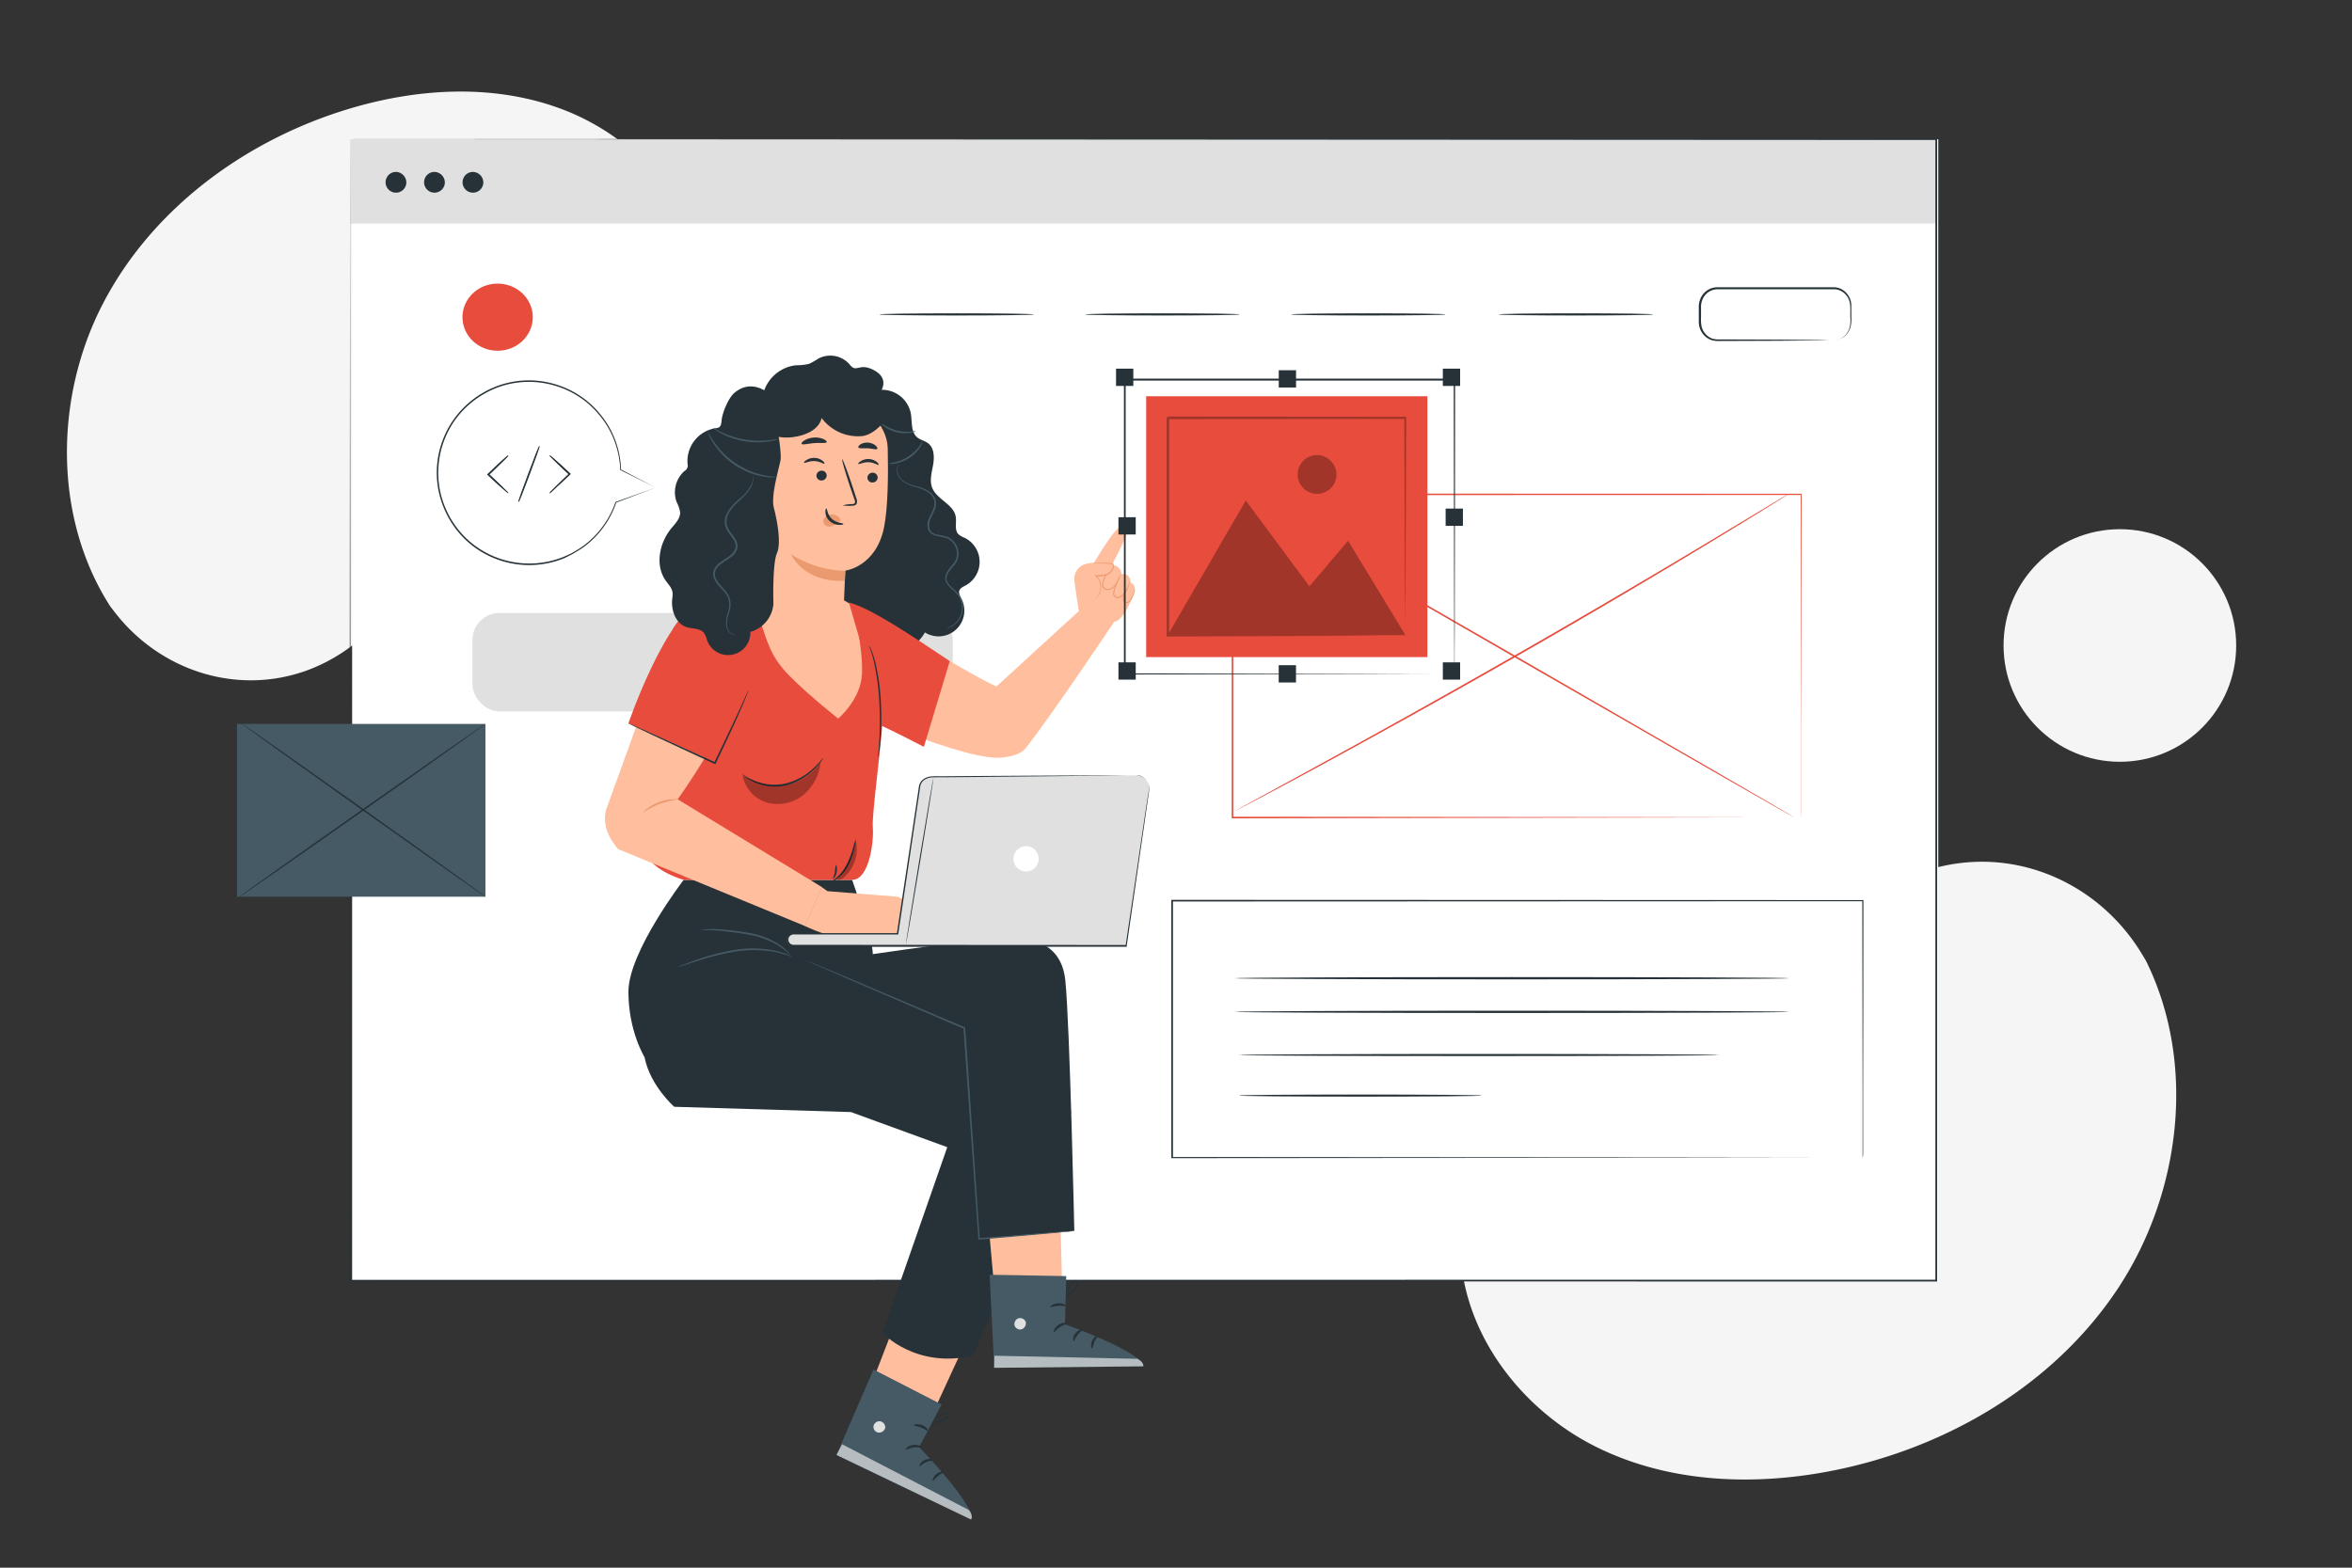 <svg xmlns="http://www.w3.org/2000/svg" viewBox="0 0 750 500"><rect x="0" y="0" width="750" height="500" fill="#333333" stroke="none"/><g id="freepik--background-simple--inject-2"><path d="M684.27,306.36l-1.37-2.26c-11.56-19.05-32.46-30.53-54.5-29.14a58.52,58.52,0,0,0-8.43,1.16c-20,4.29-37.47,19.44-44.7,38.85-4.25,11.41-5.44,24.55-13.5,33.61-10.5,11.79-28.32,12.16-44,11.67s-33.5-.07-43.94,11.76c-6.54,7.41-8.62,18-8.09,27.88,1.39,26.28,19.71,49.78,43,61.46s50.71,12.73,76.2,7.59c35.71-7.19,69.66-27,90.08-57.49S700.6,339.32,684.27,306.36Z" style="fill:#f5f5f5"></path><path d="M35.18,193.43l1.48,1.91c12.46,16.1,32.63,24.37,52.49,20.83a53.1,53.1,0,0,0,7.54-1.93c17.75-6,32-21.52,36.57-39.88,2.68-10.8,2.4-22.86,8.78-31.91,8.32-11.79,24.46-14,38.73-15.15s30.43-3.39,38.69-15.22c5.17-7.4,6-17.19,4.46-26.15-4-23.72-23-43.16-45.39-51.36s-47.36-6.31-70,1C76.88,45.78,48.09,67.24,32.71,97.07S17,165.2,35.18,193.43Z" style="fill:#f5f5f5"></path><circle cx="675.98" cy="205.87" r="37.09" style="fill:#f5f5f5"></circle></g><g id="freepik--Window--inject-2"><rect x="112.29" y="44.39" width="505.78" height="364.08" style="fill:#fff"></rect><rect x="111.66" y="44.39" width="505.78" height="26.91" style="fill:#e0e0e0"></rect><path d="M129.57,58.33a3.31,3.31,0,1,1-3.3-3.5A3.4,3.4,0,0,1,129.57,58.33Z" style="fill:#263238"></path><path d="M141.85,58.33a3.31,3.31,0,1,1-3.31-3.5A3.4,3.4,0,0,1,141.85,58.33Z" style="fill:#263238"></path><path d="M154.12,58.33a3.31,3.31,0,1,1-3.3-3.5A3.39,3.39,0,0,1,154.12,58.33Z" style="fill:#263238"></path><path d="M329.73,100.28c0,.19-11.05.34-24.67.34s-24.67-.15-24.67-.34,11-.35,24.67-.35S329.73,100.08,329.73,100.28Z" style="fill:#263238"></path><path d="M395.36,100.28c0,.19-11.05.34-24.67.34s-24.67-.15-24.67-.34,11-.35,24.67-.35S395.36,100.08,395.36,100.28Z" style="fill:#263238"></path><path d="M461,100.28c0,.19-11.05.34-24.67.34s-24.67-.15-24.67-.34,11-.35,24.67-.35S461,100.08,461,100.28Z" style="fill:#263238"></path><path d="M527.2,100.28c0,.19-11,.34-24.67.34s-24.67-.15-24.67-.34,11.05-.35,24.67-.35S527.2,100.08,527.2,100.28Z" style="fill:#263238"></path><path d="M584.72,108.59s.42,0,1.18-.21a5.5,5.5,0,0,0,2.84-1.85,5.73,5.73,0,0,0,1.12-2.25,11.57,11.57,0,0,0,.18-3.07c-.14-2.19.49-5-1.38-7.12a5.14,5.14,0,0,0-3.52-1.83c-1.41,0-3,0-4.53,0l-10,0-23,0a5.2,5.2,0,0,0-4.61,3,6.15,6.15,0,0,0-.58,2.88v3.09a11.56,11.56,0,0,0,.18,2.92,5.6,5.6,0,0,0,1.3,2.41A5.26,5.26,0,0,0,546,108a8.15,8.15,0,0,0,2.58.25l18.79.07,12.67.11,3.45.07.89,0c.21,0,.31,0,.31,0a1.2,1.2,0,0,1-.31,0l-.89,0-3.45.07-12.67.11-18.79.07a8.26,8.26,0,0,1-2.76-.26,5.88,5.88,0,0,1-2.45-1.58,6.2,6.2,0,0,1-1.46-2.69,6.45,6.45,0,0,1-.2-1.58c0-.51,0-1,0-1.52V98.18a6.71,6.71,0,0,1,.64-3.19,5.83,5.83,0,0,1,5.19-3.37l23,0,10,0c1.58,0,3.08,0,4.57,0a5.63,5.63,0,0,1,3.82,2,6.15,6.15,0,0,1,1.42,3.83c0,1.27,0,2.48,0,3.61a11.57,11.57,0,0,1-.24,3.16,5.91,5.91,0,0,1-1.23,2.34,5.43,5.43,0,0,1-3,1.8A3.83,3.83,0,0,1,584.72,108.59Z" style="fill:#263238"></path><rect x="150.65" y="195.5" width="153.18" height="31.41" rx="8.61" style="fill:#e0e0e0"></rect><path d="M111.66,44.39l505.79-.25h.26v.25c0,109.86,0,233.6,0,364v.33h-.28l-505.79-.05h-.23v-.23c.14-221,.23-362.19.23-364.09,0,1.9.1,143.11.23,364.09l-.23-.23,505.79-.06-.28.29v-.05c0-130.44,0-254.18,0-364l.26.26Z" style="fill:#263238"></path><path d="M574.31,260.74s0-.64,0-1.86,0-3,0-5.38c0-4.73,0-11.69,0-20.62,0-17.85-.06-43.59-.11-75.22l.2.2L393,157.92h0l.26-.26c0,36.46,0,71.32,0,103.07l-.25-.24,130.41.12,37.44.07,10,0h2.58l.88,0h-3.4l-9.93,0-37.39.07L393,261h-.24v-.25c0-31.75,0-66.61,0-103.07v-.26H393l181.27.06h.2v.2c0,31.68-.08,57.47-.1,75.34,0,8.92,0,15.85,0,20.57,0,2.35,0,4.14,0,5.35S574.31,260.74,574.31,260.74Z" style="fill:#E74C3C"></path><path d="M570.39,157.52l-.44.3-1.3.83-5,3.14c-4.37,2.71-10.72,6.61-18.59,11.37-15.73,9.55-37.6,22.53-62,36.48s-46.66,26.21-62.85,35c-8.1,4.38-14.67,7.89-19.22,10.28l-5.25,2.75-1.37.71a5,5,0,0,1-.47.22,5,5,0,0,1,.45-.27l1.34-.75,5.2-2.84L420,244.28c16.15-8.83,38.39-21.15,62.77-35.1s46.26-26.87,62-36.33l18.68-11.24,5.08-3.05,1.33-.78C570.23,157.6,570.39,157.52,570.39,157.52Z" style="fill:#E74C3C"></path><path d="M572.22,260.74c-.07.12-39.85-22.66-88.83-50.87s-88.64-51.2-88.57-51.32,39.84,22.65,88.83,50.87S572.29,260.61,572.22,260.74Z" style="fill:#E74C3C"></path><path d="M570.62,312c0,.2-39.62.36-88.47.36s-88.49-.16-88.49-.36,39.61-.37,88.49-.37S570.62,311.79,570.62,312Z" style="fill:#263238"></path><path d="M570.62,322.72c0,.2-39.62.36-88.47.36s-88.49-.16-88.49-.36,39.61-.37,88.49-.37S570.62,322.52,570.62,322.72Z" style="fill:#263238"></path><path d="M472.59,349.42c0,.19-17.37.34-38.78.34s-38.79-.15-38.79-.34,17.36-.33,38.79-.33S472.59,349.24,472.59,349.42Z" style="fill:#263238"></path><path d="M548.19,336.49c0,.18-34.29.33-76.58.33s-76.59-.15-76.59-.33,34.28-.34,76.59-.34S548.19,336.3,548.19,336.49Z" style="fill:#263238"></path><path d="M593.93,369.26s0-.5,0-1.45,0-2.36,0-4.21c0-3.71,0-9.18,0-16.24,0-14.1-.05-34.58-.09-60.1l.18.17-220.25.09h0l.26-.26c0,28.62,0,56.31,0,82l-.25-.25,157.81.11,45.89.07,12.29,0h3.18l1.09,0h-1.06l-3.15,0-12.24,0-45.83.07-158,.12h-.25v-.25c0-25.69,0-53.38,0-82V287h.27l220.25.08h.17v.18c0,25.56-.07,46.08-.09,60.21,0,7,0,12.49,0,16.19,0,1.84,0,3.24,0,4.19S593.93,369.26,593.93,369.26Z" style="fill:#263238"></path><ellipse cx="158.68" cy="101.16" rx="11.21" ry="10.71" style="fill:#E74C3C"></ellipse><rect x="75.58" y="230.89" width="79.21" height="55.11" style="fill:#455a64"></rect><path d="M154.78,230.89c.09.12-17.55,12.66-39.38,28S75.79,286.6,75.7,286.48s17.55-12.66,39.4-28S154.7,230.77,154.78,230.89Z" style="fill:#263238"></path><path d="M154.78,286l-.21-.12-.61-.4-2.3-1.57L143.27,278l-27.6-19.51L88.17,238.9l-8.3-6-2.24-1.66c-.24-.17-.43-.32-.58-.44l-.19-.16s.08,0,.22.12l.61.4,2.3,1.57,8.39,5.86L116,258.11l27.5,19.63,8.3,6,2.24,1.65.58.44C154.73,285.93,154.79,286,154.78,286Z" style="fill:#263238"></path></g><g id="freepik--speech-bubble--inject-2"><path d="M209.16,155.51l-11.2-5.7a29.26,29.26,0,1,0-1.55,10.38h0Z" style="fill:#fff"></path><path d="M209.16,155.51l-12.71,4.81a.11.11,0,0,1-.16-.07.13.13,0,0,1,0-.06h0l.25,0a29.25,29.25,0,0,1-8.45,12.7,25.25,25.25,0,0,1-3.74,2.75c-.69.41-1.37.84-2.1,1.23L180,178a29.56,29.56,0,0,1-21.76.29,29.25,29.25,0,0,1-10.38-6.72,29.83,29.83,0,0,1-6.9-11.07A29,29,0,0,1,139.52,147a29.44,29.44,0,0,1,5-13,29.83,29.83,0,0,1,9.85-8.93,29,29,0,0,1,12-3.67,29.63,29.63,0,0,1,21,6.63,31.21,31.21,0,0,1,6.31,7.25,29.17,29.17,0,0,1,4.35,14.54l-.07-.11,11.14,5.81-11.26-5.59a.11.11,0,0,1-.06-.11,29.06,29.06,0,0,0-4.4-14.35,31.44,31.44,0,0,0-6.27-7.13,29.33,29.33,0,0,0-20.74-6.46,28.41,28.41,0,0,0-11.82,3.63,29.45,29.45,0,0,0-9.68,8.78A29,29,0,0,0,140,147a28.47,28.47,0,0,0,1.37,13.29,29.35,29.35,0,0,0,6.78,10.89,28.66,28.66,0,0,0,10.19,6.62,29.21,29.21,0,0,0,21.44-.22l2.24-1c.71-.39,1.39-.81,2.08-1.21a25.88,25.88,0,0,0,3.7-2.7,29.09,29.09,0,0,0,8.45-12.51.13.13,0,0,1,.16-.08.14.14,0,0,1,.09.14h0l-.18-.13Z" style="fill:#263238"></path><path d="M175.36,157.16a3,3,0,0,1,.45-.51l1.31-1.32c1.11-1.09,2.66-2.6,4.39-4.24l0,0v.22c-1.74-1.61-3.3-3.09-4.42-4.16l-1.31-1.29a3.65,3.65,0,0,1-.46-.5s.21.13.54.41l1.38,1.22c1.15,1,2.74,2.48,4.48,4.1l.11.11-.11.11,0,0c-1.73,1.64-3.3,3.12-4.45,4.18l-1.37,1.24A3,3,0,0,1,175.36,157.16Z" style="fill:#263238"></path><path d="M175.36,157.29a.14.14,0,0,1-.09,0h0c-.09-.1-.06-.14.45-.68l1.31-1.31c1.13-1.12,2.62-2.56,4.22-4.09-1.58-1.46-3.06-2.86-4.21-4l-1.31-1.29c-.5-.5-.56-.57-.46-.68s.16,0,.71.41l1.38,1.22c1.18,1,2.69,2.44,4.29,3.92l0,0v0l.17.16.22.2-.26.24-.12.12v0l0,0c-1.63,1.55-3.16,3-4.31,4L176,156.83C175.59,157.17,175.44,157.29,175.36,157.29Zm6.07-6-3.37,3.25c1-.92,2.17-2,3.41-3.21h0Zm.24-.19v0l0,0Zm-3.58-3.29c1,.94,2.14,2,3.34,3.14l0,0C180.26,149.83,179.09,148.76,178.09,147.85Z" style="fill:#263238"></path><path d="M161.94,145.32a2.41,2.41,0,0,1-.45.51l-1.3,1.31c-1.12,1.1-2.67,2.6-4.39,4.25l0,0v-.22c1.74,1.61,3.3,3.08,4.42,4.16l1.31,1.29c.31.3.47.48.45.5a4.13,4.13,0,0,1-.53-.42L160,155.53c-1.16-1-2.74-2.49-4.48-4.1l-.12-.11.12-.11,0,0c1.72-1.65,3.3-3.12,4.45-4.18l1.37-1.25A3.22,3.22,0,0,1,161.94,145.32Z" style="fill:#263238"></path><path d="M162,157.29c-.08,0-.22-.11-.62-.45L160,155.62c-1.16-1-2.68-2.42-4.29-3.92l0,0v0l-.17-.16-.22-.2.25-.24.13-.12v0l0,0c1.63-1.55,3.15-3,4.3-4.05l1.38-1.24c.54-.47.6-.52.7-.42s0,.18-.45.69l-1.31,1.31c-1.12,1.11-2.61,2.55-4.21,4.08,1.59,1.49,3.08,2.89,4.2,4l1.32,1.29c.5.51.55.56.46.67A.14.14,0,0,1,162,157.29Zm-6.11-5.77c1.22,1.14,2.38,2.2,3.38,3.1l-3.34-3.13Zm-.23-.2h0v0Zm.22-.21h0l0,0c1.23-1.17,2.4-2.29,3.38-3.25C158.25,148.82,157.07,149.93,155.83,151.11Z" style="fill:#263238"></path><path d="M165.39,160c-.08,0,1.33-4,3.14-8.85s3.36-8.76,3.43-8.73-1.33,4-3.14,8.84S165.47,160,165.39,160Z" style="fill:#263238"></path><path d="M165.4,160.08l-.06,0h0c-.15-.05-.17-.06.79-2.77.6-1.67,1.41-3.88,2.29-6.23s1.71-4.55,2.36-6.2c1.05-2.67,1.08-2.67,1.23-2.61s.17.06-.79,2.77c-.6,1.67-1.41,3.89-2.29,6.23s-1.71,4.55-2.36,6.21C165.65,159.78,165.52,160.08,165.4,160.08Zm5.15-13.93c-.53,1.37-1.17,3.06-1.9,5s-1.35,3.64-1.85,5c.53-1.36,1.17-3,1.9-5S170.05,147.53,170.55,146.15Z" style="fill:#263238"></path></g><g id="freepik--Character--inject-2"><path d="M243.12,126.73a12.22,12.22,0,0,1,10.77-10.24,16.08,16.08,0,0,0,4.17-.47,25.33,25.33,0,0,0,3-1.71,8.16,8.16,0,0,1,10,2.08c2.14,2.74,3-1.07,8.06,1.93,4.19,2.49,2,6,2,6a9.37,9.37,0,0,1,9.3,7.42c.5,2.7-.05,6,2.05,7.74,1,.86,2.44,1.09,3.5,1.91,1.95,1.51,2,4.43,1.58,6.86s-1.2,5-.3,7.3c1.48,3.78,6.86,5.27,7.52,9.27.31,1.89-.48,4.16.83,5.55a6.53,6.53,0,0,0,2,1.16,8.55,8.55,0,0,1,.32,15.18c-.76.42-1.67.8-2,1.62s.28,1.86.71,2.73a8.21,8.21,0,0,1-11.69,10.65,12.85,12.85,0,0,1-7.55,6,7.81,7.81,0,0,1-4.49.12,9,9,0,0,1-3.08-1.9c-4.37-3.81-10.5-9.64-10.91-15.42" style="fill:#263238"></path><path d="M344,194.91l-26.2,24c-3.25-.75-43.14-24.6-43.14-24.6L268.38,225s40.83,18.77,52.06,16.5c1.84-.38,4.85-.61,6.74-3,9-11.55,28.06-40.13,28.06-40.13Z" style="fill:#ffbe9d"></path><path d="M356.69,168.5c-1.73.71-7.91,11.13-7.91,11.13l-1.55.08a4.92,4.92,0,0,0-4.62,5.51c.51,4.34,1.42,9.69,1.42,9.69l8.64,3.94,2.57-.54c2.38-.12,4.7-5,6.17-8.38s-.94-4.09-.94-4.09c0-3.39-2.87-2.72-2.87-2.72a3,3,0,0,0-3.09-2.94s3.83-7,4.58-9.49S358.42,167.8,356.69,168.5Z" style="fill:#ffbe9d"></path><path d="M357.43,183.12a16.72,16.72,0,0,1-.9,2.19,9,9,0,0,1-.54,1.08,4.83,4.83,0,0,1-.94,1.05,3.37,3.37,0,0,1-1.41.72,2.13,2.13,0,0,1-1.67-.4,1.48,1.48,0,0,1-.49-.77,2.14,2.14,0,0,1,0-.87,8.73,8.73,0,0,1,.44-1.47A19,19,0,0,1,353,182.3a14,14,0,0,1,.91-1.47,2,2,0,0,1,.4-.5c.05,0-.46.78-1.1,2.08a21.51,21.51,0,0,0-1,2.35,9.31,9.31,0,0,0-.41,1.42,1.35,1.35,0,0,0,.41,1.31,1.8,1.8,0,0,0,1.4.33,3.06,3.06,0,0,0,1.26-.63,4.49,4.49,0,0,0,.9-1,7.46,7.46,0,0,0,.56-1A15.65,15.65,0,0,1,357.43,183.12Z" style="fill:#eb996e"></path><path d="M360.37,185.36a2.32,2.32,0,0,1-.14.6,13.49,13.49,0,0,1-.57,1.57,7.77,7.77,0,0,1-1.31,2.14,3.31,3.31,0,0,1-1.2.92,1.51,1.51,0,0,1-2.16-1.74,7.37,7.37,0,0,1,.4-1.44,21.56,21.56,0,0,1,.93-2.29c.3-.64.57-1.15.77-1.49a1.86,1.86,0,0,1,.34-.51c.05,0-.35.8-.89,2.09-.27.65-.57,1.43-.85,2.3a6.36,6.36,0,0,0-.36,1.38,1.18,1.18,0,0,0,1.69,1.39,3.23,3.23,0,0,0,1.1-.83,7.74,7.74,0,0,0,1.32-2C360,186.17,360.32,185.34,360.37,185.36Z" style="fill:#eb996e"></path><path d="M361.9,187.87a3.94,3.94,0,0,1-.34,1.61,8,8,0,0,1-.79,1.62,4.7,4.7,0,0,1-.66.86,1.35,1.35,0,0,1-1.18.39,1.13,1.13,0,0,1-.82-.94,2.89,2.89,0,0,1,.06-1.11,7.3,7.3,0,0,1,.64-1.68,13.66,13.66,0,0,1,.77-1.45,5.65,5.65,0,0,1-.55,1.55,8.17,8.17,0,0,0-.55,1.65,2.88,2.88,0,0,0,0,1,.83.83,0,0,0,.56.68,1,1,0,0,0,.88-.31,4.25,4.25,0,0,0,.62-.78,9.64,9.64,0,0,0,.84-1.54C361.73,188.48,361.85,187.86,361.9,187.87Z" style="fill:#eb996e"></path><path d="M347.23,179.71a74.68,74.68,0,0,1,7.64.07,2.79,2.79,0,0,1-1.52,3.3,7.91,7.91,0,0,1-3.9.56,5,5,0,0,1-.11,7.4" style="fill:#ffbe9d"></path><path d="M349.34,191a6.42,6.42,0,0,0,1.25-1.94,4.89,4.89,0,0,0-1.25-5.34l-.32-.3h.44a8.43,8.43,0,0,0,3.49-.4c1.35-.52,2.26-2.06,1.77-3.23l.14.1c-2.23-.17-4.14-.17-5.49-.19H347.8a2.12,2.12,0,0,1-.57,0,2.37,2.37,0,0,1,.56-.07c.37,0,.9-.06,1.58-.08,1.35,0,3.26-.08,5.51.06h.1l0,.1a2.48,2.48,0,0,1-.2,2.15,3.53,3.53,0,0,1-1.73,1.52,8.68,8.68,0,0,1-3.65.41l.12-.28a5.11,5.11,0,0,1,1.56,3,5,5,0,0,1-.34,2.65,4.88,4.88,0,0,1-1,1.47A1.76,1.76,0,0,1,349.34,191Z" style="fill:#eb996e"></path><path d="M297.21,453.7a2.18,2.18,0,0,0,.39-.87,6.13,6.13,0,0,0,.21-2.58,3,3,0,0,0-.21-.88,1.06,1.06,0,0,0-.85-.69.79.79,0,0,0-.64.22,1,1,0,0,0-.26.59,6.39,6.39,0,0,0,0,1.08c.06.73.06,1.42.17,2.27a1.36,1.36,0,0,0,.89,1.07,2.83,2.83,0,0,0,1.35.06,11.05,11.05,0,0,0,2.35-.7,10.26,10.26,0,0,0,1.05-.52,3,3,0,0,0,.95-.72,1,1,0,0,0,0-1.28,1.23,1.23,0,0,0-1.15-.27,6.91,6.91,0,0,0-1.68.69,9.12,9.12,0,0,0-2.08,1.54c-.43.43-.62.72-.59.74a17.72,17.72,0,0,1,2.85-1.92,7.26,7.26,0,0,1,1.58-.59c.28,0,.58,0,.69.14a.51.51,0,0,1-.06.64,2.88,2.88,0,0,1-.8.56c-.32.17-.66.33-1,.48a10.75,10.75,0,0,1-2.24.65,2.2,2.2,0,0,1-1.06,0,.77.77,0,0,1-.53-.66c-.11-.69-.13-1.49-.2-2.18a7.19,7.19,0,0,1-.05-1c0-.28.16-.42.36-.4.47,0,.63.65.71,1.16A8.79,8.79,0,0,1,297.21,453.7Z" style="fill:#263238"></path><path d="M339.78,413.5a2.12,2.12,0,0,0,0-.95,6.32,6.32,0,0,0-1-2.41,2.94,2.94,0,0,0-.57-.69,1.06,1.06,0,0,0-1.07-.25.79.79,0,0,0-.48.48,1.06,1.06,0,0,0,0,.64,5.88,5.88,0,0,0,.5,1c.37.63.67,1.25,1.15,2a1.38,1.38,0,0,0,1.27.57,2.67,2.67,0,0,0,1.23-.55,10.29,10.29,0,0,0,2.52-2.59,3.31,3.31,0,0,0,.54-1.06,1,1,0,0,0-.55-1.16,1.19,1.19,0,0,0-1.14.25,7,7,0,0,0-1.21,1.37,9.28,9.28,0,0,0-1.18,2.3,2.37,2.37,0,0,0-.21.92,19.24,19.24,0,0,1,1.71-3,7,7,0,0,1,1.16-1.22.73.73,0,0,1,.68-.18.5.5,0,0,1,.22.59,2.69,2.69,0,0,1-.46.86,9.4,9.4,0,0,1-.69.87,10,10,0,0,1-1.72,1.57,2.2,2.2,0,0,1-1,.45.79.79,0,0,1-.77-.36c-.4-.57-.78-1.28-1.14-1.87a6,6,0,0,1-.48-.87c-.1-.27,0-.44.14-.52.44-.18.86.31,1.15.73A9.2,9.2,0,0,1,339.78,413.5Z" style="fill:#263238"></path><polygon points="310.13 423.26 297.93 449.71 278.24 440.61 290.86 407.88 310.13 423.26" style="fill:#ffbe9d"></polygon><path d="M300.24,447.94l-7.13,13.6s18.25,18.87,16.53,23.08l-42.9-20.57,11.79-27.26Z" style="fill:#455a64"></path><path d="M280.73,453.32a1.94,1.94,0,0,0-2.17,1.42A1.86,1.86,0,0,0,280,456.9a2.05,2.05,0,0,0,2.29-1.52,2,2,0,0,0-1.69-2.09" style="fill:#e0e0e0"></path><g style="opacity:0.6"><path d="M266.74,464.05l1.79-3.42,40.46,21s1.51,1.75.65,3Z" style="fill:#fff"></path></g><path d="M293.91,461.65c-.11.21-1.2-.2-2.56,0s-2.32.8-2.48.62.74-1.24,2.39-1.42S294,461.48,293.91,461.65Z" style="fill:#263238"></path><path d="M297.51,465.67c-.05.23-1.12.15-2.26.69s-1.79,1.39-2,1.28.23-1.36,1.66-2S297.6,465.47,297.51,465.67Z" style="fill:#263238"></path><path d="M297.49,472.28c-.21,0,0-1.23,1.08-2.12s2.29-.88,2.29-.66-.89.54-1.77,1.28S297.7,472.36,297.49,472.28Z" style="fill:#263238"></path><path d="M296,456.41c-.18.15-1-.6-2.22-1.08s-2.33-.56-2.35-.79,1.22-.56,2.65,0S296.13,456.3,296,456.41Z" style="fill:#263238"></path><path d="M310.41,432.34,341.49,355s-.72-13.74-3.25-18.07-79.15-29.64-79.15-29.64-19.52-4.7-32.53,0-22.77,21-21,30S215,353,215,353l56.34,1.68,30.72,11.2L281.4,425.11S292,436.68,310.41,432.34Z" style="fill:#263238"></path><polygon points="337.93 380.49 338.66 409.6 316.98 410.13 313.85 375.19 337.93 380.49" style="fill:#ffbe9d"></polygon><path d="M340,407l-.4,15.35s24.71,8.87,25,13.41l-47.57.49-1.46-29.68Z" style="fill:#455a64"></path><path d="M324.82,420.43a2,2,0,0,0-1.32,2.24,1.87,1.87,0,0,0,2.2,1.32,2.06,2.06,0,0,0,1.39-2.37,1.94,1.94,0,0,0-2.44-1.12" style="fill:#e0e0e0"></path><g style="opacity:0.6"><path d="M317,436.25l.09-3.86,45.58,1s2.13.9,1.9,2.39Z" style="fill:#fff"></path></g><path d="M340.32,422.1c0,.23-1.16.35-2.3,1.11s-1.73,1.74-1.95,1.65.12-1.44,1.51-2.33S340.37,421.88,340.32,422.1Z" style="fill:#263238"></path><path d="M345.33,424.11c.06.22-.94.63-1.72,1.62s-1,2-1.23,2-.39-1.33.6-2.54S345.33,423.89,345.33,424.11Z" style="fill:#263238"></path><path d="M348.23,430.05c-.21.06-.55-1.1,0-2.38s1.66-1.8,1.76-1.6-.56.88-1,1.93S348.46,430,348.23,430.05Z" style="fill:#263238"></path><path d="M339.85,416.49c-.1.22-1.17-.09-2.48,0s-2.33.53-2.45.33.85-1,2.4-1.14S340,416.31,339.85,416.49Z" style="fill:#263238"></path><path d="M325.27,299.65s13-1,14.44,13.06,2.86,79.87,2.86,79.87l-30.35,2.53-4.7-67.22-48.43-20.6S316.6,297.85,325.27,299.65Z" style="fill:#263238"></path><path d="M271.72,280.63s7.89,22.11,6.39,24.57-21.78,12.6-21.78,12.6L205.6,337.29s-5.21-8.29-5.21-21S218,280.63,218,280.63Z" style="fill:#263238"></path><path d="M256.69,306.16s.07,0,.23.13l.72.33,2.81,1.25,10.55,4.6,36.41,15.67-.16-.23c.46,6.64.95,13.81,1.47,21.23,1.23,17.35,2.37,33.34,3.27,46l0,.23.22,0,22.12-1.94,6.09-.57,1.59-.17a2.15,2.15,0,0,0,.54-.08l-.54,0-1.6.1-6.1.44-22.13,1.75.24.21c-.87-12.66-2-28.65-3.16-46-.52-7.42-1-14.59-1.49-21.23v-.17l-.16-.06-36.48-15.49-10.61-4.45-2.85-1.16-.74-.29A.84.84,0,0,0,256.69,306.16Z" style="fill:#455a64"></path><path d="M216.34,308.37a6.75,6.75,0,0,0,1.42-.39l3.82-1.23a83.29,83.29,0,0,1,12.79-3.23,37.6,37.6,0,0,1,13.08.17,52.12,52.12,0,0,1,5.25,1.52,6.56,6.56,0,0,0-1.32-.67,23.82,23.82,0,0,0-3.84-1.24,35.35,35.35,0,0,0-13.26-.34,71.07,71.07,0,0,0-12.83,3.41c-1.6.57-2.88,1.06-3.76,1.41A7.29,7.29,0,0,0,216.34,308.37Z" style="fill:#455a64"></path><path d="M223.51,296.72a36.27,36.27,0,0,1,4.43,0c1.37.09,3,.3,4.81.51s3.79.46,5.84.85a27.23,27.23,0,0,1,9.94,3.68,31.75,31.75,0,0,1,3.45,2.78,3.9,3.9,0,0,0-.74-.95,15.16,15.16,0,0,0-2.48-2.16,25.55,25.55,0,0,0-10.06-3.91c-2.08-.39-4.08-.62-5.9-.81s-3.45-.35-4.83-.39a18.1,18.1,0,0,0-3.29.14A4,4,0,0,0,223.51,296.72Z" style="fill:#455a64"></path><path d="M273,193.54a16.39,16.39,0,0,1,8.42,7.32c3.17,5.6,2.32,8.37,1.5,11.68s-2.29,9.88-2.37,9.46S273,193.54,273,193.54Z" style="fill:#ffbe9d"></path><polygon points="272.62 193.53 265.97 189.59 228.47 188.6 241.1 230.02 263.94 244.41 277.48 237.63 278.83 222.58 272.62 193.53" style="fill:#ffbe9d"></polygon><path d="M273,193.54s8.62,27.66,8.42,35.58-3.48,30.42-3.1,34.85-1.17,16.66-6.58,16.66H218s-12.12-3.35-12.65-10.64,9.33-69.61,9.33-69.61S221.56,190,226,189.09s12.68-2.78,15.65,6.41,3.94,13.9,10.27,20.24,15.36,13.45,15.36,13.45,7.28-6.09,7.6-14.33-2.75-21.59-2.75-21.59Z" style="fill:#E74C3C"></path><path d="M265,281.23a5.06,5.06,0,0,0,2.12-1.12,12.8,12.8,0,0,0,3.59-4.55,24.51,24.51,0,0,0,1.83-5.49,8.57,8.57,0,0,0,.37-2.35,11.25,11.25,0,0,0-.76,2.25,34.5,34.5,0,0,1-1.94,5.34,14.54,14.54,0,0,1-3.34,4.49C265.81,280.75,265,281.14,265,281.23Z" style="fill:#263238"></path><path d="M236.61,246.94a4.19,4.19,0,0,0,.9.76,15.88,15.88,0,0,0,2.78,1.62,16.64,16.64,0,0,0,4.58,1.38,15.85,15.85,0,0,0,5.86-.25,19.39,19.39,0,0,0,9.12-5.29,23.21,23.21,0,0,0,2.09-2.44,4.46,4.46,0,0,0,.63-1c-.08-.07-1.05,1.3-3,3.14a20.11,20.11,0,0,1-9,5,16.42,16.42,0,0,1-10.15-.93C238,247.91,236.67,246.85,236.61,246.94Z" style="fill:#263238"></path><path d="M265.69,280.23c.11.1.85-.75,1.1-2.07s-.1-2.38-.24-2.33a17.54,17.54,0,0,0-.31,2.22C266,279.25,265.55,280.15,265.69,280.23Z" style="fill:#263238"></path><g style="opacity:0.3"><path d="M261.67,243a15.58,15.58,0,0,1-5.51,10.55A13,13,0,0,1,244.67,256a11.12,11.12,0,0,1-7.85-8.53,33.07,33.07,0,0,0,8.57,3,16.84,16.84,0,0,0,16.54-7.81l-.44.46"></path></g><g style="opacity:0.3"><path d="M273,268.56a12,12,0,0,1-3.83,11.21,2.59,2.59,0,0,1-2.41.81,28.67,28.67,0,0,0,6.18-12.27"></path></g><path d="M200.39,230.7l27.05,12.69s11-24.4,12-27.74,3.92-8.61.87-15.57-10.73-10.83-15.83-9C212.53,195.23,200.39,230.7,200.39,230.7Z" style="fill:#E74C3C"></path><path d="M278.83,230.62c1.26,0,15.77,7.59,15.77,7.59l8.26-27.36c-12.34-8.22-24.94-16.77-32.16-18.71L277,213.91Z" style="fill:#E74C3C"></path><path d="M224.79,241.67c-5.13,8.42-8.7,13.26-8.7,13.26l46,28-5.35,12.44-59.6-24.53s-5.88-6-3.8-12.78l9.5-26.23Z" style="fill:#ffbe9d"></path><path d="M204.91,259.21a39.29,39.29,0,0,1,5.5-2.86,38.94,38.94,0,0,1,6-1.42,14.84,14.84,0,0,0-11.53,4.28Z" style="fill:#eb996e"></path><path d="M200.39,230.7a3,3,0,0,1,.53.19l1.5.64,5.47,2.43,18,8.18,2.19,1-.35.13c3.13-6.44,5.86-12.2,7.8-16.35.94-2,1.7-3.69,2.26-4.92.25-.53.45-1,.61-1.33a3.76,3.76,0,0,1,.24-.45,1.48,1.48,0,0,1-.15.49c-.11.32-.28.78-.52,1.37-.47,1.18-1.19,2.88-2.12,5-1.85,4.2-4.53,10-7.65,16.43l-.11.23-.23-.11-2.19-1-17.9-8.33-5.39-2.58-1.46-.72A1.89,1.89,0,0,1,200.39,230.7Z" style="fill:#263238"></path><path d="M277.16,205.87a7.36,7.36,0,0,1,.63,1.29,27.91,27.91,0,0,1,1.23,3.71,67.77,67.77,0,0,1,1.85,12.73,90.13,90.13,0,0,1-.12,12.86c-.14,1.64-.33,3-.49,3.87a7,7,0,0,1-.32,1.4,8.29,8.29,0,0,1,.12-1.43c.09-.91.23-2.23.32-3.87a109.09,109.09,0,0,0,0-12.8A77.65,77.65,0,0,0,278.66,211a37.2,37.2,0,0,0-1.06-3.73A8.15,8.15,0,0,1,277.16,205.87Z" style="fill:#263238"></path><path d="M297.69,291.44,286.23,286l-22.36-1.77L262,282.91l-5.35,12.44s5.86,2.81,8.93,3.06l18.81-.57,9.83,1Z" style="fill:#ffbe9d"></path><path d="M283.33,147.87a4.88,4.88,0,0,0,2,0,11.9,11.9,0,0,0,4.57-1.76,11.78,11.78,0,0,0,3.47-3.44,5,5,0,0,0,.86-1.83,15.49,15.49,0,0,0-1.17,1.61,13.71,13.71,0,0,1-7.8,5A15.34,15.34,0,0,0,283.33,147.87Z" style="fill:#455a64"></path><path d="M280.4,134.58s.4.61,1.31,1.31a11.54,11.54,0,0,0,8.53,2.17,4.16,4.16,0,0,0,1.78-.52c0-.18-2.81.62-6.12-.25A18.46,18.46,0,0,1,280.4,134.58Z" style="fill:#455a64"></path><path d="M301.88,200.38l.18,0c.12,0,.29-.07.52-.15a6.51,6.51,0,0,0,1.81-1,7,7,0,0,0,2.06-2.55,6.86,6.86,0,0,0,.5-4.31A7,7,0,0,0,306,190a9.49,9.49,0,0,0-1.85-2.06,9.37,9.37,0,0,1-1.91-2.07,2.87,2.87,0,0,1-.09-2.73,13.91,13.91,0,0,1,1.88-2.55,9,9,0,0,0,1-1.41,5.59,5.59,0,0,0,.57-1.7,6,6,0,0,0-3.26-6.17,19.74,19.74,0,0,0-3.56-.82,4.13,4.13,0,0,1-1.5-.64,2.45,2.45,0,0,1-.88-1.27,5,5,0,0,1,.35-3.12c.41-1,1-1.94,1.35-2.95a4.77,4.77,0,0,0,.21-3.18,5,5,0,0,0-1.8-2.4,13.79,13.79,0,0,0-4.84-2,10.62,10.62,0,0,1-3.83-1.75,4.76,4.76,0,0,1-1.6-2.65,3,3,0,0,1,.19-2c.2-.42.39-.59.36-.61a1.66,1.66,0,0,0-.46.56,3,3,0,0,0-.3,2,4.89,4.89,0,0,0,1.61,2.86,10.88,10.88,0,0,0,3.91,1.88,13.72,13.72,0,0,1,4.68,2,4.55,4.55,0,0,1,1.62,2.19,4.23,4.23,0,0,1-.22,2.85c-.37,1-.92,1.88-1.36,2.93a5.46,5.46,0,0,0-.38,3.47,2.92,2.92,0,0,0,1.06,1.55,4.64,4.64,0,0,0,1.71.74,20.23,20.23,0,0,1,3.45.79,5.46,5.46,0,0,1,3,5.59,5.29,5.29,0,0,1-.5,1.53,9.34,9.34,0,0,1-.93,1.33,13.42,13.42,0,0,0-1.92,2.67,3.35,3.35,0,0,0,.12,3.18,10.07,10.07,0,0,0,2,2.17,9,9,0,0,1,1.79,1.94,7.08,7.08,0,0,1,.92,2.24,6.54,6.54,0,0,1-.41,4.1,7,7,0,0,1-1.91,2.51A9.09,9.09,0,0,1,301.88,200.38Z" style="fill:#455a64"></path><path d="M242.38,135.64l.08-4.11,24.88-3.7c7.65-.5,15.57,7.47,15.74,15.13.19,8.51.09,18.91-1.17,25.2C279.37,180.81,269.54,182,269.54,182L269,194.68l-28.18-.79Z" style="fill:#ffbe9d"></path><path d="M279.87,152.31a1.64,1.64,0,0,1-1.64,1.58,1.57,1.57,0,0,1-1.63-1.54,1.65,1.65,0,0,1,1.64-1.59A1.58,1.58,0,0,1,279.87,152.31Z" style="fill:#263238"></path><path d="M280.17,148.26c-.21.2-1.41-.76-3.17-.83s-3.08.76-3.26.54.13-.48.71-.86a4.44,4.44,0,0,1,2.62-.7,4.24,4.24,0,0,1,2.51.93C280.11,147.77,280.28,148.17,280.17,148.26Z" style="fill:#263238"></path><path d="M263.61,151.66a1.64,1.64,0,0,1-1.64,1.59,1.58,1.58,0,0,1-1.63-1.55,1.64,1.64,0,0,1,1.64-1.58A1.57,1.57,0,0,1,263.61,151.66Z" style="fill:#263238"></path><path d="M262.88,147.89c-.21.2-1.41-.77-3.17-.83s-3.08.76-3.26.53.13-.47.71-.86a4.52,4.52,0,0,1,2.62-.69,4.3,4.3,0,0,1,2.51.92C262.82,147.4,263,147.79,262.88,147.89Z" style="fill:#263238"></path><path d="M268.73,161.18a11.48,11.48,0,0,1,2.88-.4c.45,0,.88-.1,1-.4a2.34,2.34,0,0,0-.24-1.35c-.38-1.1-.77-2.26-1.19-3.47-1.65-4.94-2.82-9-2.62-9.06s1.7,3.89,3.34,8.83c.4,1.22.78,2.38,1.13,3.49a2.63,2.63,0,0,1,.17,1.77,1.17,1.17,0,0,1-.77.63,3.06,3.06,0,0,1-.76.07A11.24,11.24,0,0,1,268.73,161.18Z" style="fill:#263238"></path><path d="M269.54,182.07a33.75,33.75,0,0,1-17.31-5.29s3.94,9.1,17.17,8.46Z" style="fill:#eb996e"></path><path d="M267.82,165.38a3.19,3.19,0,0,0-2.8-1.29,2.91,2.91,0,0,0-2,1,1.84,1.84,0,0,0-.22,2.09,2.13,2.13,0,0,0,2.28.68,6.8,6.8,0,0,0,2.3-1.25,2.11,2.11,0,0,0,.53-.5.61.61,0,0,0,0-.66" style="fill:#eb996e"></path><path d="M263.51,162.18c.29,0,.21,1.91,1.79,3.33s3.62,1.29,3.62,1.56-.47.35-1.33.34a4.76,4.76,0,0,1-3-1.2,4.08,4.08,0,0,1-1.38-2.78C263.15,162.63,263.38,162.17,263.51,162.18Z" style="fill:#263238"></path><path d="M263.62,141c-.2.47-1.94.17-4,.33s-3.76.66-4,.22c-.12-.21.19-.64.88-1.08a6.82,6.82,0,0,1,3-.92,6.72,6.72,0,0,1,3.11.5C263.33,140.4,263.7,140.79,263.62,141Z" style="fill:#263238"></path><path d="M279.73,143.15c-.32.38-1.52-.08-3-.16s-2.7.16-3-.27c-.12-.21.09-.6.65-1a4.33,4.33,0,0,1,4.79.35C279.72,142.54,279.88,143,279.73,143.15Z" style="fill:#263238"></path><path d="M286.36,127.53c-2.05,4.45-6.65,11.08-11.53,11.56A14.42,14.42,0,0,1,262,133.32c-.82,3.61-4.89,5.45-8.56,6a14.7,14.7,0,0,1-7.73-.7,7.71,7.71,0,0,1-4.77-5.8c-.34-2.6,3.49-8.87,6.08-9.29" style="fill:#263238"></path><path d="M246.62,192.62a10.05,10.05,0,0,1-7.35,8.91,7.11,7.11,0,0,1-13.77,2.76,8.75,8.75,0,0,0-1-2.41c-1.25-1.58-3.68-1.26-5.59-1.88-3.45-1.12-4.95-5.35-4.56-8.95a8.1,8.1,0,0,0,.1-2.14c-.21-1.44-1.34-2.55-2.18-3.74-3.47-4.92-2-12.06,1.82-16.69,1.28-1.54,2.9-3.15,2.78-5.15a10.65,10.65,0,0,0-1.09-3.17,9.09,9.09,0,0,1,2.46-9.92,2,2,0,0,0,1-2.32,10.63,10.63,0,0,1,9-11.36,2.52,2.52,0,0,0,.94-.21c.82-.42.84-1.55.95-2.47.28-2.42,2.16-6.94,4-8.53,5.14-4.39,10.12-.82,11.9.86,0,0,3.52,17.44,2.84,20.69s-3.07,11.35-2.12,15,2.49,11.22,1,14.53S246.62,192.62,246.62,192.62Z" style="fill:#263238"></path><path d="M227.39,136.5s.22.22.67.55a18.39,18.39,0,0,0,2,1.22,25,25,0,0,0,15.29,2.51,17.36,17.36,0,0,0,2.32-.51c.54-.16.83-.27.82-.31s-1.23.21-3.2.44a29.2,29.2,0,0,1-7.7-.2,28.4,28.4,0,0,1-7.36-2.28C228.48,137.09,227.44,136.42,227.39,136.5Z" style="fill:#455a64"></path><path d="M225.71,137.73a4.05,4.05,0,0,0,.37,1,8.52,8.52,0,0,0,.56,1.16,14.08,14.08,0,0,0,.85,1.49,22.84,22.84,0,0,0,2.76,3.52,25.76,25.76,0,0,0,4.2,3.51,26.74,26.74,0,0,0,4.88,2.48,23.23,23.23,0,0,0,4.32,1.14,14.89,14.89,0,0,0,1.7.2,8.61,8.61,0,0,0,1.29,0,4.55,4.55,0,0,0,1.1-.06c0-.11-1.57-.09-4-.57a25.59,25.59,0,0,1-4.2-1.23,28.18,28.18,0,0,1-4.76-2.47,27.85,27.85,0,0,1-4.14-3.4,24.62,24.62,0,0,1-2.79-3.38C226.41,139.14,225.81,137.68,225.71,137.73Z" style="fill:#455a64"></path><path d="M234.83,202.54s-.22,0-.61-.07a2.7,2.7,0,0,1-1.47-.87,3.73,3.73,0,0,1-.95-2.5,12.27,12.27,0,0,1,.66-3.62,7.82,7.82,0,0,0,.27-4.59c-.53-1.65-1.87-2.93-3-4.29a8.34,8.34,0,0,1-1.52-2.25,3.14,3.14,0,0,1,.08-2.63,5.91,5.91,0,0,1,2-2.1c.82-.6,1.72-1.12,2.59-1.77a5.6,5.6,0,0,0,2.09-2.49,3.88,3.88,0,0,0-.33-3.15c-1-1.81-2.52-3.13-2.89-4.87a5.89,5.89,0,0,1,1.3-4.67,20.67,20.67,0,0,1,3.06-3.28,21.4,21.4,0,0,0,2.58-2.76A8.63,8.63,0,0,0,240,154.1a5.38,5.38,0,0,0,.2-1.8,3.13,3.13,0,0,0-.11-.62,6.9,6.9,0,0,1-.3,2.35,12.76,12.76,0,0,1-4,5.07,20.48,20.48,0,0,0-3.17,3.3,8.6,8.6,0,0,0-1.23,2.28,5.09,5.09,0,0,0-.19,2.77c.42,2,2,3.32,2.91,5a3.34,3.34,0,0,1,.29,2.72,5.2,5.2,0,0,1-1.9,2.23c-.84.62-1.74,1.15-2.59,1.77a6.47,6.47,0,0,0-2.14,2.3,3.72,3.72,0,0,0-.09,3.06,9,9,0,0,0,1.63,2.4c1.22,1.37,2.5,2.6,3,4.09a7.62,7.62,0,0,1-.21,4.35,12.11,12.11,0,0,0-.6,3.73,4,4,0,0,0,1.11,2.64,2.74,2.74,0,0,0,1.6.83A1.34,1.34,0,0,0,234.83,202.54Z" style="fill:#455a64"></path><path d="M362.17,247.29l-64.48.52c-2.09,0-4.09,1-4.4,3.08l-7.05,47H253a1.94,1.94,0,1,0,0,3.87H359.1l7.25-49.6A4.22,4.22,0,0,0,362.17,247.29Z" style="fill:#e0e0e0"></path><path d="M362.17,247.29a3.22,3.22,0,0,1,1,.09,4.25,4.25,0,0,1,3.26,3.7,11.88,11.88,0,0,1-.23,2.65l-.93,6.54c-1.42,9.86-3.47,24.05-6,41.51l0,.17h-.17L256.19,302h-2.77a2.58,2.58,0,0,1-1.46-.28,2.17,2.17,0,0,1-1-1.16,2.2,2.2,0,0,1,1-2.68,2.72,2.72,0,0,1,1.45-.27h32.82l-.25.21c2.54-16.83,4.9-32.53,7-46.61a3.63,3.63,0,0,1,1.19-2.46,4.84,4.84,0,0,1,2.47-1.09,22.91,22.91,0,0,1,2.6-.09h2.53l9.7-.07,17.26-.11,24.56-.12,6.57,0h1.69l.58,0-.58,0-1.69,0-6.57.1-24.56.27-17.25.17-9.71.09-2.53,0a21.34,21.34,0,0,0-2.54.09,4.42,4.42,0,0,0-2.25,1,3.22,3.22,0,0,0-1.05,2.2l-6.95,46.63,0,.21h-33a2.21,2.21,0,0,0-1.2.21,1.67,1.67,0,0,0-.76,2,1.64,1.64,0,0,0,.75.89,2.09,2.09,0,0,0,1.21.21h2.77l102.91.06-.19.17c2.58-17.44,4.69-31.63,6.15-41.48.37-2.46.69-4.64,1-6.54a11.88,11.88,0,0,0,.26-2.61,4,4,0,0,0-.75-2,4.22,4.22,0,0,0-2.38-1.65A6.16,6.16,0,0,0,362.17,247.29Z" style="fill:#263238"></path><circle cx="327.19" cy="273.92" r="4.04" style="fill:#fff"></circle><path d="M288.85,301.32c.09,0,2.15-11.95,4.59-26.73s4.34-26.76,4.25-26.78-2.14,11.95-4.58,26.73S288.76,301.3,288.85,301.32Z" style="fill:#263238"></path></g><g id="freepik--Picture--inject-2"><path d="M463.73,214.91s0-.6,0-1.74,0-2.83,0-5c0-4.4,0-10.84-.05-19,0-16.4-.07-39.84-.12-68l.22.22-105.09,0h0l.26-.26c0,34.15,0,66.28,0,93.87l-.23-.23,76,.12,21.44.06,5.68,0,1.46,0h0l-1.44,0-5.63,0L434.8,215l-76.17.12h-.23v-.23c0-27.59,0-59.72,0-93.87v-.26h.27l105.09,0H464V121c0,28.27-.08,51.76-.11,68.19,0,8.18,0,14.61-.06,19,0,2.18,0,3.85,0,5S463.73,214.91,463.73,214.91Z" style="fill:#263238"></path><rect x="365.49" y="126.38" width="89.68" height="83.19" style="fill:#E74C3C"></rect><g style="opacity:0.3"><path d="M419.73,145.13a6.19,6.19,0,1,0,6.45,6.19A6.32,6.32,0,0,0,419.73,145.13Z"></path><path d="M448.21,132.92l-75.76-.06c.08-.09-.82.78-.44.42V138c0,1.57,0,3.13,0,4.69V152c0,6.11,0,12.1,0,17.92,0,11.65,0,22.67,0,32.8V203h.37l55-.18,15.37-.09,4,0,1,0a1.06,1.06,0,0,0,.33,0l-.37,0-1.06,0-4.1,0-15.45-.09-16.93-.06h37.9c0,.14,0,.23,0,.23a.87.87,0,0,0,0-.3c0-.24,0-.54,0-.93,0-.87,0-2.09.05-3.68,0-3.28.05-8,.09-14.05.05-12.2.11-29.58.19-50.45v-.35Zm-18.34,39.55L417.54,187l-20.29-27.37-24.44,42.17c0-9.89,0-20.61,0-31.93,0-5.82,0-11.81,0-17.92q0-4.59,0-9.27v-9l75-.06c.07,20.62.14,37.8.18,49.88,0,6.06.08,10.83.1,14.13,0,1.61,0,2.86,0,3.74,0,.41,0,.72,0,1v.09Z"></path></g><rect x="355.88" y="117.58" width="5.51" height="5.51" style="fill:#263238"></rect><rect x="460.09" y="117.58" width="5.51" height="5.51" style="fill:#263238"></rect><rect x="460.09" y="211.25" width="5.51" height="5.51" style="fill:#263238"></rect><rect x="356.65" y="211.25" width="5.51" height="5.51" style="fill:#263238"></rect><rect x="356.65" y="164.96" width="5.51" height="5.51" style="fill:#263238"></rect><rect x="407.75" y="212.16" width="5.51" height="5.51" style="fill:#263238"></rect><rect x="460.98" y="162.21" width="5.51" height="5.51" style="fill:#263238"></rect><rect x="407.77" y="118.08" width="5.51" height="5.51" style="fill:#263238"></rect></g></svg>